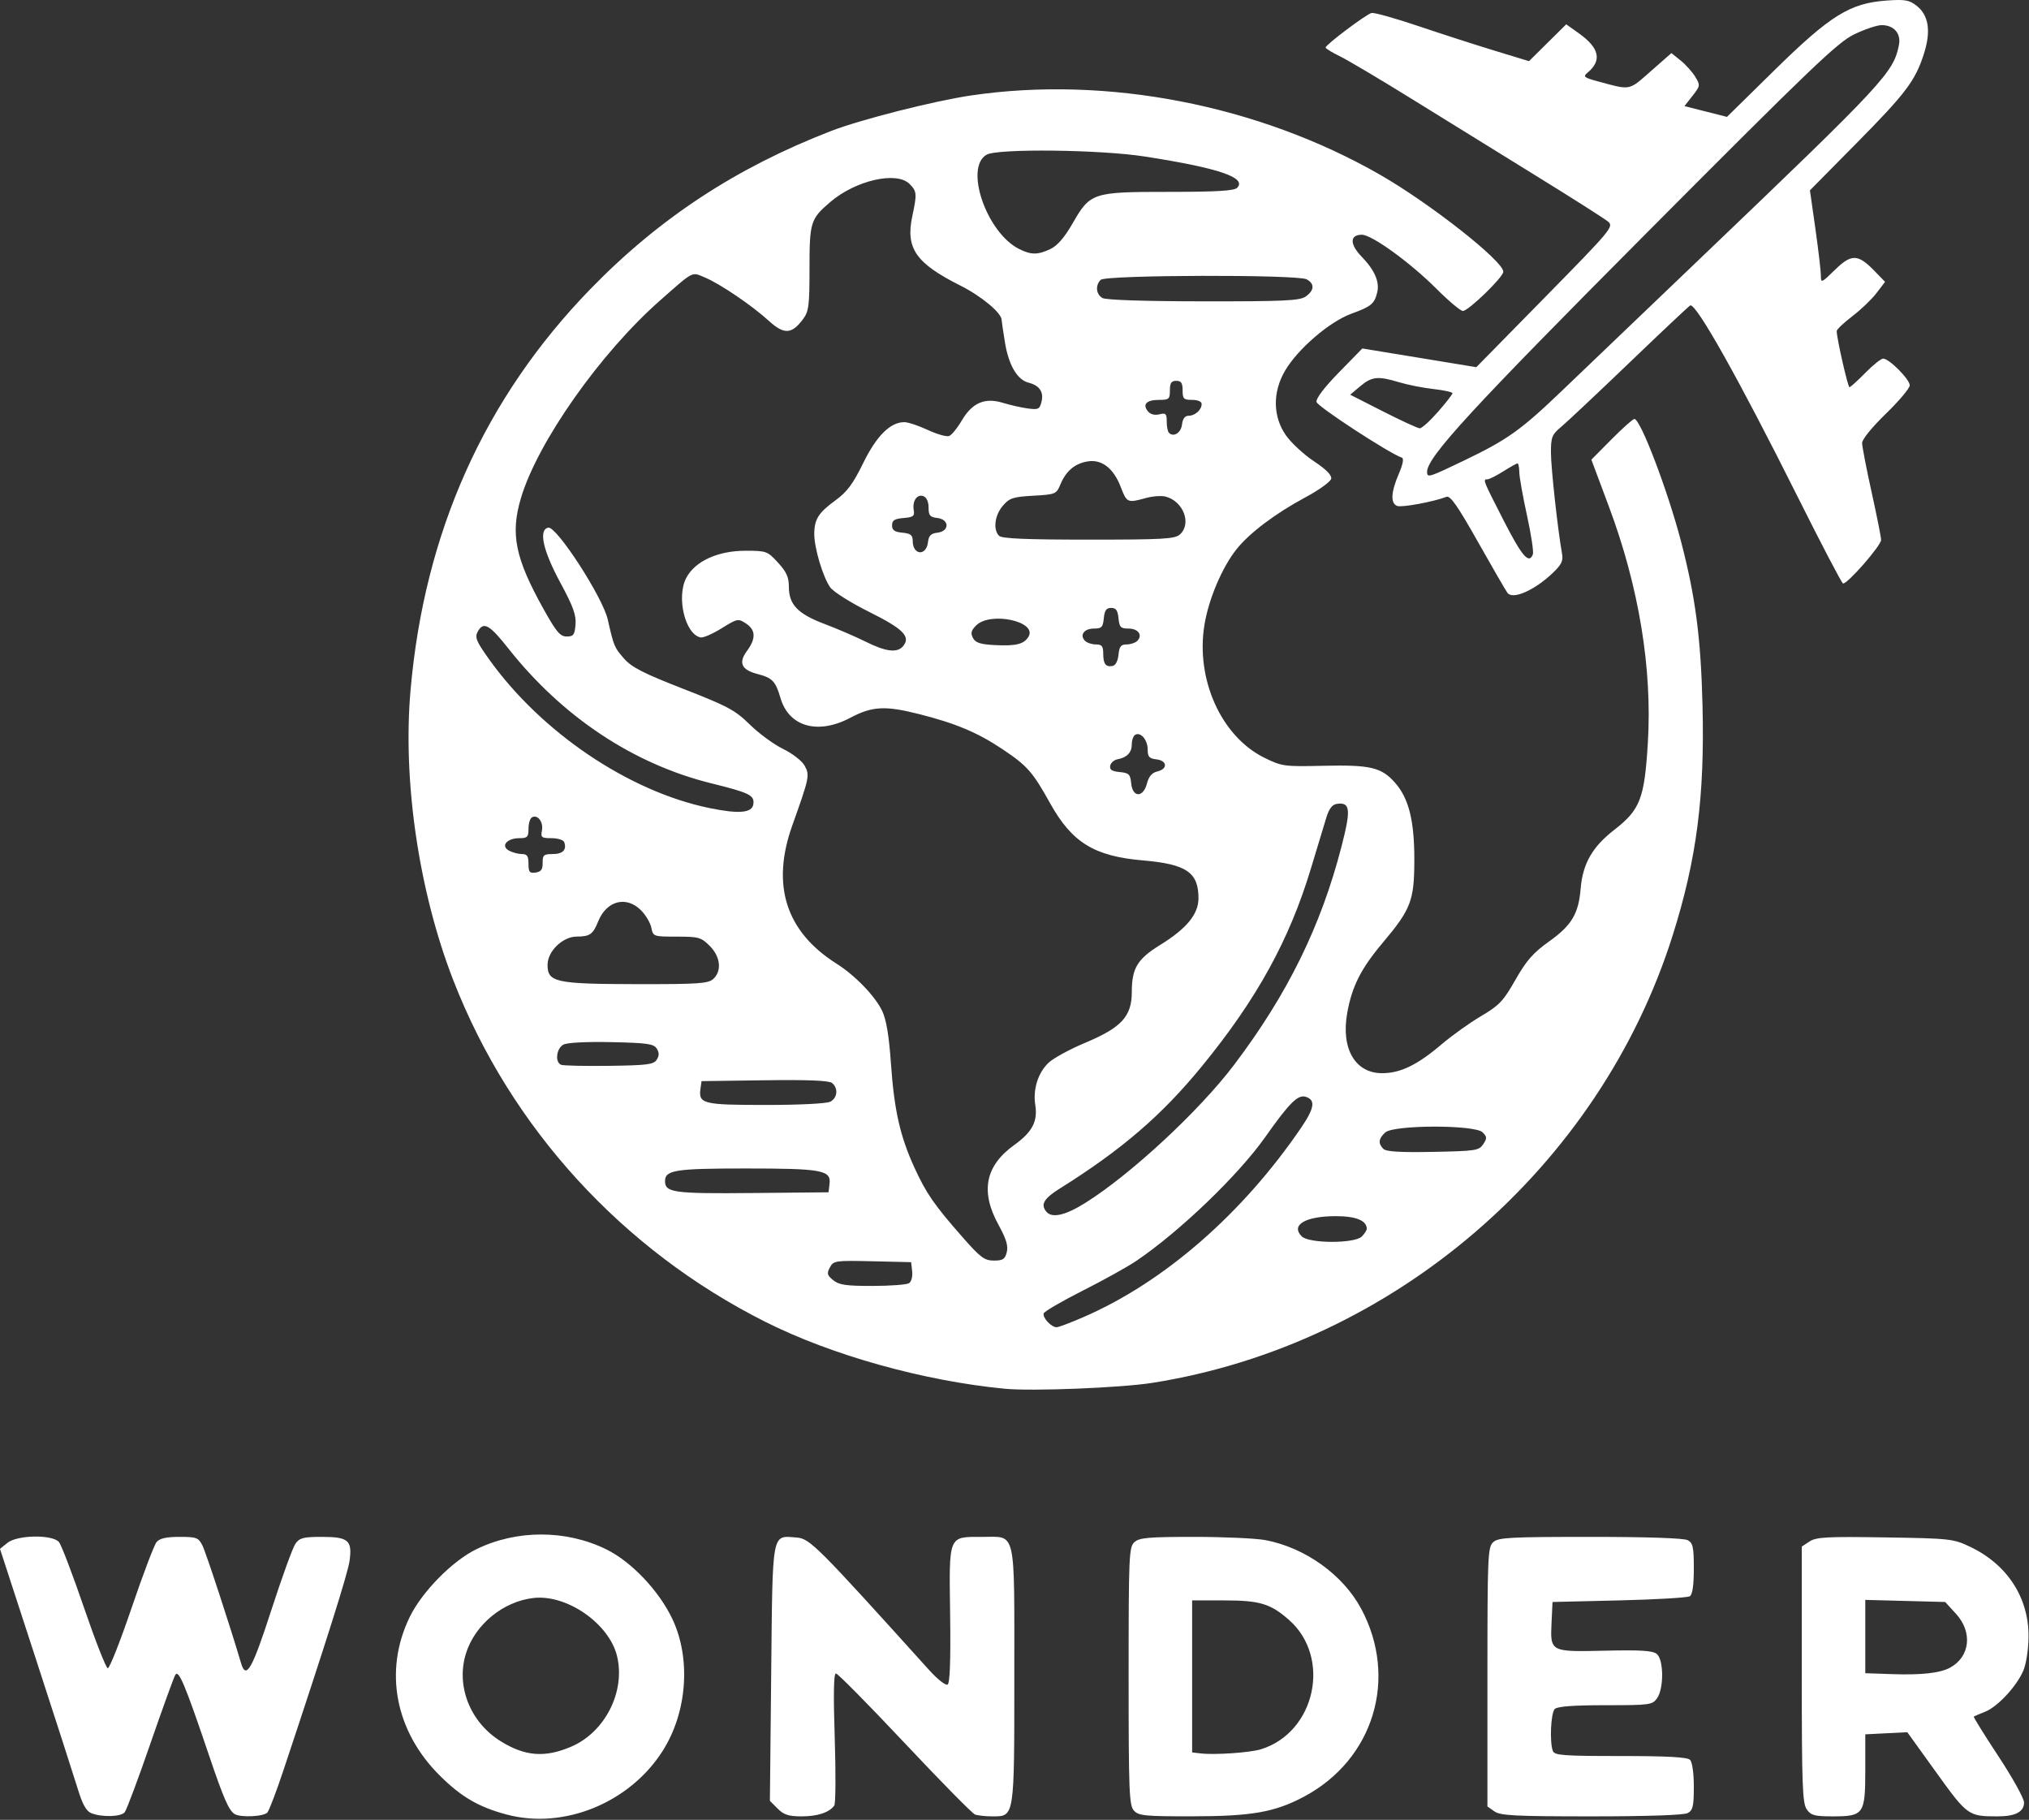 <svg width="639" height="573" viewBox="0 0 639 573" fill="none" xmlns="http://www.w3.org/2000/svg">
<rect x="0" y="0" width="639" height="573" fill="#333333" stroke="none"/>
<path d="M159.487 571.314C150.759 568.968 145.373 565.845 138.681 559.248C124.424 545.194 120.761 526.076 129.066 509.074C132.906 501.214 142.4 491.549 149.917 487.849C162.618 481.596 178.269 481.599 190.977 487.855C198.931 491.771 207.643 500.984 211.814 509.892C217.641 522.336 216.404 539.089 208.765 551.191C198.366 567.662 177.541 576.167 159.487 571.314ZM179.941 549.943C190.565 545.37 197.012 532.629 194.339 521.489C191.882 511.246 178.568 501.961 168.039 503.148C158.486 504.225 149.627 511.473 146.764 520.554C143.516 530.86 148.046 542.3 157.751 548.3C165.404 553.032 171.686 553.497 179.941 549.943ZM28.747 570.902C27.159 570.262 25.98 568.141 24.476 563.215C23.332 559.473 17.358 540.949 11.198 522.049L0 487.687L2.331 485.799C5.445 483.278 16.516 483.103 18.568 485.543C19.323 486.441 22.866 495.718 26.441 506.16C30.016 516.602 33.391 525.205 33.941 525.279C34.491 525.352 37.866 516.807 41.441 506.29C45.016 495.774 48.558 486.436 49.313 485.54C50.293 484.377 52.359 483.912 56.538 483.912C61.92 483.912 62.5 484.132 63.771 486.662C64.871 488.85 72.595 512.388 75.913 523.662C77.485 529.003 79.392 525.676 85.409 507.09C88.76 496.738 92.189 487.288 93.028 486.09C94.342 484.214 95.501 483.912 101.375 483.912C109.717 483.912 110.975 484.998 110.092 491.44C109.551 495.386 102.748 516.932 89.261 557.412C87.062 564.012 84.798 569.974 84.229 570.662C83.117 572.007 75.651 572.355 73.841 571.146C72.028 569.936 70.401 566.205 65.926 552.988C58.2 530.173 56.243 525.514 55.184 527.406C54.662 528.339 51.108 538.154 47.287 549.216C43.465 560.279 39.857 569.911 39.267 570.621C38.059 572.077 32.063 572.237 28.747 570.902ZM244.908 569.47L242.467 567.029L242.876 526.763C243.337 481.461 242.948 483.527 250.906 484.117C255.023 484.423 257.24 486.64 292.645 525.874C295.232 528.741 297.836 530.786 298.431 530.418C299.168 529.962 299.422 522.89 299.227 508.26C298.891 483.04 298.524 483.912 309.477 483.912C320.127 483.912 319.441 480.907 319.441 527.518C319.441 572.668 319.56 571.912 312.466 571.912C310.342 571.912 307.904 571.643 307.048 571.315C306.193 570.986 296.223 560.861 284.895 548.815C273.566 536.768 263.83 526.912 263.261 526.912C262.558 526.912 262.436 533.435 262.882 547.162C263.244 558.299 263.18 567.907 262.74 568.512C261.154 570.695 257.476 571.912 252.461 571.912C248.375 571.912 246.86 571.422 244.908 569.47ZM357.096 570.083C355.613 568.445 355.441 564.036 355.441 527.738C355.441 489.757 355.555 487.118 357.27 485.567C358.821 484.163 361.685 483.912 376.133 483.912C385.502 483.912 395.59 484.371 398.55 484.932C411.038 487.301 422.958 495.842 428.674 506.517C440.401 528.418 432.635 554.002 410.712 565.687C401.473 570.611 394.244 571.88 375.346 571.897C360.527 571.91 358.574 571.716 357.096 570.083ZM397.112 550.788C414.294 545.48 419.404 521.866 405.93 510.037C400.102 504.92 396.736 503.912 385.473 503.912H375.441V527.845V551.779L378.191 552.095C382.651 552.609 393.688 551.846 397.112 550.788ZM470.663 570.355L468.441 568.798V528.01C468.441 489.765 468.555 487.119 470.27 485.567C471.882 484.108 475.498 483.912 500.835 483.912C518.732 483.912 530.302 484.302 531.506 484.947C533.168 485.836 533.441 487.095 533.441 493.888C533.441 499.114 533.017 502.068 532.191 502.603C531.503 503.048 521.491 503.637 509.941 503.912L488.941 504.412L488.641 510.749C488.195 520.172 488.128 520.137 505.474 519.744C516.806 519.487 520.501 519.723 521.783 520.784C523.973 522.597 524.038 531.613 521.884 534.689C520.395 536.815 519.686 536.912 505.584 536.912C495.45 536.912 490.466 537.287 489.641 538.112C488.396 539.356 487.983 548.556 489.048 551.33C489.574 552.702 492.401 552.912 510.348 552.912C525.109 552.912 531.385 553.256 532.241 554.112C532.954 554.825 533.441 558.26 533.441 562.577C533.441 568.736 533.146 569.999 531.506 570.877C530.304 571.52 518.854 571.912 501.229 571.912C477.195 571.912 472.548 571.675 470.663 570.355ZM568.997 569.689C567.651 567.767 567.441 562.027 567.441 527.212V486.958L569.897 485.348C572.005 483.967 575.376 483.787 593.647 484.075C614.179 484.4 615.138 484.505 620.441 487.021C632.167 492.584 638.982 503.094 638.852 515.412C638.81 519.402 638.102 523.977 637.206 526.051C635.066 531.008 629.113 537.402 625.18 538.968C623.398 539.677 621.794 540.364 621.615 540.494C621.435 540.624 624.923 546.243 629.365 552.981C633.807 559.718 637.441 566.268 637.441 567.536C637.441 570.485 634.731 571.912 629.131 571.912C619.897 571.912 619.601 571.7 609.798 558.085L600.673 545.412L594.057 545.747L587.441 546.082V557.342C587.441 571.228 586.959 571.912 577.169 571.912C571.467 571.912 570.339 571.605 568.997 569.689ZM614.14 525.088C620.443 521.671 621.303 513.916 616.02 508.147L612.599 504.412L600.02 504.08L587.441 503.749V515.29V526.831L595.691 527.121C605.111 527.453 610.968 526.808 614.14 525.088ZM316.441 437.269C290.866 434.808 261.936 426.719 240.941 416.16C195.963 393.538 160.821 355.068 142.78 308.702C131.913 280.775 126.78 245.958 129.298 217.262C133.662 167.542 152.568 125.38 185.89 91.059C207.552 68.748 231.862 52.785 261.779 41.229C271.148 37.609 294.261 31.753 305.941 30.039C348.56 23.784 396.171 33.011 434.527 54.961C450.274 63.973 473.441 82.189 473.441 85.56C473.441 87.257 462.456 97.912 460.707 97.912C459.972 97.912 456.225 94.764 452.378 90.918C444.108 82.647 432.043 73.912 428.891 73.912C425.048 73.912 425.028 76.903 428.847 80.834C432.912 85.019 434.54 88.76 433.731 92.055C432.841 95.68 431.859 96.491 425.611 98.77C418.712 101.285 408.728 109.858 404.707 116.72C400.739 123.491 400.845 131.171 404.986 137.072C406.662 139.459 410.626 143.13 413.797 145.229C417.638 147.773 419.453 149.608 419.238 150.729C419.06 151.655 415.393 154.3 411.089 156.608C401.664 161.663 393.436 167.867 389.402 172.961C384.848 178.71 380.646 188.62 379.32 196.737C376.51 213.931 384.636 231.932 398.217 238.601C403.719 241.303 404.438 241.4 416.797 241.119C431.586 240.783 435.094 241.613 439.348 246.459C443.7 251.415 445.445 258.424 445.419 270.843C445.392 283.592 444.371 286.26 435.47 296.833C428.581 305.017 425.78 310.566 424.277 319.008C422.289 330.181 426.785 337.912 435.271 337.912C441.02 337.912 446.376 335.318 453.954 328.864C457.247 326.06 462.866 322.043 466.441 319.937C472.174 316.561 473.45 315.213 477.257 308.514C480.707 302.443 482.83 300.022 487.828 296.455C494.985 291.348 497.143 287.742 497.803 279.789C498.454 271.944 501.471 266.663 508.353 261.318C516.554 254.95 517.888 251.502 518.962 233.912C520.387 210.545 516.146 184.779 506.724 159.571L501.178 144.731L507.53 138.321C511.024 134.796 514.262 131.912 514.725 131.912C516.639 131.912 525.232 154.465 529.393 170.412C533.968 187.94 535.655 200.818 536.18 222.203C536.884 250.872 534.332 270.552 526.816 294.412C503.764 367.586 438.834 423.442 362.904 435.417C352.991 436.98 325.024 438.095 316.441 437.269ZM341.521 414.578C366.756 403.559 391.37 382.097 409.789 355.05C413.977 348.9 414.363 346.339 411.252 345.352C408.765 344.563 406.118 347.188 398.445 358.048C389.958 370.062 371.657 387.643 357.941 396.959C355.191 398.827 347.565 403.068 340.995 406.383C334.425 409.699 328.892 412.922 328.7 413.546C328.283 414.902 331.096 417.917 332.762 417.9C333.41 417.893 337.352 416.398 341.521 414.578ZM286.271 404.038C287.026 403.559 287.458 401.946 287.271 400.303L286.941 397.412L274.742 397.131C263.035 396.862 262.496 396.94 261.359 399.064C260.344 400.961 260.496 401.538 262.418 403.095C264.261 404.586 266.477 404.909 274.802 404.896C280.378 404.888 285.539 404.502 286.271 404.038ZM317.068 394.259C317.562 392.291 316.892 390.074 314.472 385.672C308.68 375.137 310.267 367.098 319.438 360.509C325.116 356.43 326.864 353.086 326.042 347.874C325.274 342.997 326.904 337.799 330.184 334.664C331.7 333.215 336.867 330.388 341.666 328.381C353.206 323.556 356.441 320.04 356.441 312.327C356.441 304.904 358.206 301.958 365.262 297.603C373.724 292.38 377.441 287.866 377.441 282.811C377.441 274.67 373.635 272.085 359.914 270.91C344.607 269.598 337.601 265.281 330.716 252.916C325.211 243.029 323.538 241.129 315.744 235.913C307.908 230.667 301.032 227.773 289.441 224.84C278.744 222.134 274.706 222.351 267.792 226.004C257.539 231.422 248.44 228.836 245.792 219.752C244.254 214.478 243.242 213.428 238.523 212.21C233.516 210.917 232.494 208.683 235.222 204.994C238.125 201.068 238.028 198.343 234.914 196.302C232.48 194.708 232.198 194.764 227.273 197.825C224.46 199.574 221.483 200.871 220.656 200.708C215.774 199.746 212.951 188.039 216.132 181.949C218.865 176.719 226.062 173.416 234.735 173.414C241.374 173.412 241.697 173.529 245.015 177.147C247.686 180.059 248.441 181.738 248.441 184.762C248.441 190.37 251.242 193.284 259.696 196.475C263.681 197.979 269.515 200.493 272.662 202.061C279.006 205.222 282.585 205.648 284.401 203.46C286.896 200.453 284.493 198.017 273.783 192.693C267.951 189.794 262.454 186.334 261.46 184.936C259.181 181.732 256.441 172.577 256.441 168.165C256.441 163.527 257.768 161.419 263.146 157.517C266.765 154.891 268.632 152.379 271.847 145.815C276.065 137.203 280.4 132.901 284.839 132.922C285.995 132.927 289.311 134.035 292.208 135.384C295.105 136.732 298.124 137.587 298.916 137.283C299.709 136.979 301.484 134.807 302.861 132.458C306.164 126.821 310.146 125.091 315.816 126.831C318.085 127.527 321.608 128.325 323.646 128.605C326.993 129.064 327.416 128.86 328.008 126.5C328.774 123.448 327.366 121.361 323.966 120.508C320.377 119.607 317.659 114.992 316.496 107.825C315.924 104.298 315.452 101.109 315.448 100.739C315.424 98.526 309.101 93.26 302.461 89.922C288.37 82.837 285.147 78.171 287.326 68.009C288.827 61.012 288.758 60.229 286.441 57.912C282.358 53.829 269.459 56.78 261.461 63.626C255.251 68.942 254.941 69.939 254.941 84.583C254.941 96.259 254.71 98.063 252.91 100.479C249.337 105.275 246.932 105.4 242.15 101.04C236.785 96.148 226.805 89.38 221.992 87.369C217.724 85.585 218.663 85.104 207.855 94.623C189.025 111.206 169.274 139.265 164.052 156.851C160.686 168.183 162.247 175.775 171.26 191.912C175.218 198.998 176.418 200.412 178.474 200.412C180.604 200.412 180.983 199.898 181.252 196.649C181.498 193.672 180.502 190.922 176.482 183.489C170.979 173.31 169.541 166.779 172.661 166.133C175.268 165.593 189.816 188.045 191.403 195.058C193.324 203.541 193.458 203.862 196.587 207.426C198.951 210.118 202.76 212.056 215.249 216.92C229.222 222.363 231.51 223.592 236.139 228.137C238.999 230.945 243.724 234.405 246.639 235.827C249.637 237.289 252.58 239.581 253.413 241.103C255.055 244.105 254.916 244.779 249.516 259.912C242.809 278.709 247.494 293.345 263.441 303.412C269.301 307.111 275.635 313.678 277.847 318.348C279.135 321.067 279.981 326.157 280.583 334.814C281.609 349.544 283.456 357.745 287.972 367.615C291.711 375.787 294.205 379.388 303.243 389.662C308.803 395.983 310.055 396.912 313.012 396.912C315.847 396.912 316.512 396.477 317.068 394.259ZM428.869 389.34C429.734 388.476 430.441 387.383 430.441 386.912C430.441 384.303 427.014 382.912 420.619 382.927C411.045 382.948 406.398 385.726 409.968 389.296C412.241 391.569 426.607 391.603 428.869 389.34ZM341.87 378.707C356.159 369.739 377.62 349.836 388.556 335.412C405.43 313.154 416.012 291.66 422.507 266.449C425.507 254.807 425.252 252.51 421.028 253.114C419.572 253.322 418.569 254.622 417.711 257.412C417.035 259.612 414.854 266.812 412.865 273.412C406.065 295.974 395.795 314.617 378.569 335.668C365.854 351.208 353.368 361.947 333.641 374.311C328.73 377.389 327.658 379.263 329.523 381.511C331.302 383.655 335.51 382.7 341.87 378.707ZM261.257 372.662C261.742 368.445 258.776 367.912 234.81 367.912C212.636 367.912 209.441 368.414 209.441 371.897C209.441 375.506 212.174 375.878 236.941 375.641L260.941 375.412L261.257 372.662ZM467.115 360.278C468.352 358.413 468.327 357.941 466.914 356.528C464.504 354.117 438.94 354.15 436.27 356.567C434.136 358.498 433.957 360.028 435.666 361.737C436.547 362.618 440.941 362.885 451.296 362.687C464.733 362.43 465.795 362.269 467.115 360.278ZM261.507 346.877C263.759 345.671 264.045 342.658 262.062 341.013C261.104 340.218 254.625 339.951 240.812 340.14L220.941 340.412L220.614 342.717C219.926 347.567 221.288 347.912 241.129 347.912C251.93 347.912 260.374 347.483 261.507 346.877ZM206.828 333.662C207.631 332.387 207.631 331.437 206.828 330.162C205.886 328.665 203.823 328.371 192.572 328.133C184.63 327.964 178.63 328.275 177.429 328.918C175.219 330.101 174.713 334.444 176.691 335.263C177.378 335.548 184.192 335.698 191.833 335.596C203.853 335.437 205.875 335.176 206.828 333.662ZM224.612 308.257C227.393 305.74 226.921 301.238 223.518 297.835C220.81 295.127 220.046 294.912 213.143 294.912C205.782 294.912 205.684 294.877 205.131 292.113C204.823 290.574 203.356 288.099 201.87 286.613C197.227 281.97 191.031 283.582 188.385 290.122C186.729 294.216 185.791 294.877 181.614 294.896C177.193 294.917 172.441 299.53 172.441 303.803C172.441 309.278 174.966 309.826 200.362 309.872C219.859 309.907 223.022 309.696 224.612 308.257ZM170.901 271.662C170.866 269.225 171.228 268.912 174.068 268.912C177.255 268.912 178.566 267.553 177.686 265.162C177.434 264.474 175.647 263.912 173.717 263.912C170.515 263.912 170.249 263.693 170.684 261.418C171.191 258.765 169.237 256.302 167.485 257.385C166.91 257.74 166.441 259.353 166.441 260.971C166.441 263.544 166.081 263.912 163.563 263.912C159.629 263.912 157.584 266.383 160.31 267.842C161.41 268.43 163.239 268.912 164.375 268.912C166.014 268.912 166.441 269.546 166.441 271.981C166.441 274.593 166.777 275.003 168.691 274.731C170.413 274.487 170.932 273.767 170.901 271.662ZM237.251 253.229C237.654 250.4 236.121 249.639 223.924 246.618C199.446 240.556 177.079 225.681 160.082 204.162C154.085 196.569 152.23 195.569 150.418 198.954C149.492 200.684 150.037 201.993 153.986 207.527C170.442 230.588 198.007 249.204 223.441 254.433C232.714 256.34 236.86 255.978 237.251 253.229ZM361.217 246.694C361.797 244.458 362.797 243.3 364.496 242.899C367.836 242.11 367.626 239.491 364.191 239.095C361.918 238.834 361.441 238.291 361.441 235.968C361.441 232.944 359.187 230.333 357.485 231.385C356.91 231.74 356.441 233.073 356.441 234.348C356.441 236.932 354.938 238.512 351.952 239.066C350.859 239.269 349.819 240.187 349.642 241.105C349.403 242.349 350.167 242.857 352.631 243.094C355.555 243.375 355.977 243.79 356.254 246.662C356.691 251.188 360.047 251.21 361.217 246.694ZM352.254 206.154C352.505 203.558 353.013 202.912 354.804 202.912C356.034 202.912 357.546 202.407 358.163 201.79C359.957 199.995 358.471 197.912 355.397 197.912C352.936 197.912 352.527 197.489 352.254 194.662C352.015 192.183 351.466 191.412 349.941 191.412C348.415 191.412 347.866 192.183 347.627 194.662C347.355 197.489 346.946 197.912 344.484 197.912C341.41 197.912 339.924 199.995 341.719 201.79C342.336 202.407 343.876 202.912 345.141 202.912C347 202.912 347.441 203.455 347.441 205.745C347.441 209.04 348.232 210.096 350.392 209.688C351.327 209.511 352.065 208.11 352.254 206.154ZM323.893 200.502C326.841 195.674 311.911 192.441 307.418 196.935C305.834 198.519 305.619 199.376 306.426 200.885C307.226 202.38 308.747 202.88 313.199 203.112C319.943 203.464 322.459 202.85 323.893 200.502ZM292.251 170.714C292.491 168.645 293.176 167.962 295.251 167.722C299.078 167.28 299.029 163.537 295.191 163.095C292.88 162.83 292.441 162.305 292.441 159.814C292.441 158.018 291.81 156.607 290.84 156.235C288.841 155.468 287.272 157.703 287.769 160.61C288.09 162.497 287.632 162.852 284.542 163.11C281.708 163.348 280.941 163.838 280.941 165.412C280.941 166.937 281.712 167.486 284.191 167.725C286.811 167.978 287.441 168.478 287.441 170.308C287.441 174.833 291.732 175.194 292.251 170.714ZM371.612 168.257C375.375 164.852 372.644 157.754 367.03 156.345C365.734 156.02 362.934 156.237 360.807 156.827C355.102 158.411 354.863 158.307 352.998 153.423C350.718 147.452 347.011 144.558 342.567 145.279C338.511 145.937 335.734 148.274 333.959 152.523C332.681 155.581 332.428 155.687 325.421 156.083C319.029 156.444 317.926 156.808 315.82 159.257C313.262 162.231 312.696 166.767 314.641 168.712C315.515 169.586 323.168 169.912 342.812 169.912C366.506 169.912 370.006 169.711 371.612 168.257ZM372.257 133.653C372.466 131.841 373.161 130.912 374.307 130.912C376.355 130.912 378.441 129.045 378.441 127.212C378.441 126.434 377.236 125.912 375.441 125.912C372.774 125.912 372.441 125.578 372.441 122.912C372.441 120.578 371.996 119.912 370.441 119.912C368.885 119.912 368.441 120.578 368.441 122.912C368.441 125.664 368.156 125.912 365 125.912C361.055 125.912 359.703 127.318 361.53 129.52C362.322 130.473 363.659 130.823 365.117 130.457C367.142 129.949 367.441 130.24 367.441 132.726C367.441 134.295 367.756 135.894 368.142 136.28C369.624 137.761 371.955 136.274 372.257 133.653ZM411.218 93.355C413.954 91.439 414.068 89.318 411.507 87.947C408.602 86.392 348.207 86.546 346.641 88.112C344.9 89.852 345.17 92.654 347.191 93.832C348.271 94.461 360.44 94.863 378.968 94.881C404.561 94.907 409.324 94.682 411.218 93.355ZM330.837 78.394C332.988 77.373 335.252 74.76 337.753 70.412C343.389 60.613 344 60.412 368.139 60.412C383.025 60.412 388.669 60.081 389.596 59.155C392.812 55.943 383.809 52.891 360.441 49.269C346.438 47.099 314.25 46.73 310.734 48.7C303.616 52.687 310.681 73.24 320.941 78.393C324.732 80.297 326.827 80.297 330.837 78.394ZM474.759 186.684C474.229 185.984 470.041 178.755 465.452 170.618C459.026 159.223 456.746 155.966 455.525 156.437C451.495 157.994 441.452 159.853 440.027 159.307C437.871 158.479 438.034 155.025 440.503 149.266C441.835 146.159 442.182 144.325 441.482 144.092C437.578 142.791 414.887 127.989 414.612 126.565C414.403 125.48 417.052 121.988 421.662 117.273L429.047 109.719L446.994 112.667L464.941 115.615L486.652 93.514C507.477 72.314 508.286 71.346 506.45 69.79C505.396 68.897 495.176 62.395 483.738 55.341C472.299 48.286 454.728 37.423 444.691 31.2C434.653 24.977 424.416 18.902 421.941 17.7C419.466 16.497 417.457 15.265 417.477 14.963C417.538 14.042 430.331 4.435 431.962 4.084C432.8 3.904 439.438 5.764 446.713 8.218C453.988 10.672 464.799 14.159 470.737 15.968L481.533 19.258L487.397 13.455L493.261 7.653L497.293 10.532C503.745 15.139 504.577 19.064 499.921 22.928C498.484 24.12 498.861 24.434 503.117 25.589C513.715 28.464 512.81 28.635 519.876 22.431L526.387 16.715L529.302 19.063C530.906 20.355 532.971 22.654 533.892 24.173C535.509 26.839 535.48 27.047 533.031 30.173L530.494 33.412L537.185 35.106L543.876 36.801L558.908 22.041C576.456 4.812 582.634 0.982 594.182 0.172C600.018 -0.237 601.311 -0.008 603.654 1.849C607.396 4.814 608.165 9.774 605.964 16.755C603.255 25.349 600.302 29.276 584.595 45.17L570.011 59.928L571.747 72.17C572.701 78.903 573.473 85.518 573.462 86.87C573.442 89.193 573.684 89.089 577.86 84.991C583.06 79.888 585.135 79.937 590.321 85.288L593.671 88.744L590.968 92.287C589.482 94.236 586.055 97.516 583.353 99.576C580.651 101.637 578.441 103.733 578.441 104.235C578.441 106.472 581.95 121.912 582.458 121.912C582.769 121.912 585.012 119.887 587.441 117.412C589.87 114.937 592.406 112.912 593.078 112.912C594.953 112.912 601.441 119.434 601.441 121.32C601.441 122.24 598.066 126.26 593.941 130.253C589.618 134.437 586.441 138.346 586.441 139.477C586.441 140.558 587.783 147.51 589.424 154.927C591.065 162.343 592.415 169.123 592.424 169.991C592.443 171.785 581.612 184.153 580.416 183.704C579.986 183.543 573.562 171.262 566.139 156.412C547.656 119.437 534.176 95.427 532.315 96.164C531.971 96.3 523.421 104.345 513.315 114.041C503.209 123.736 493.478 132.889 491.691 134.379C488.765 136.819 488.441 137.625 488.441 142.449C488.441 147.231 490.574 166.709 491.929 174.293C492.35 176.65 491.789 177.79 488.845 180.567C483.139 185.949 476.414 188.869 474.759 186.684ZM482.755 174.535C483.046 173.777 482.21 168.265 480.898 162.285C479.586 156.305 478.497 150.174 478.477 148.662C478.457 147.149 478.207 145.912 477.921 145.912C477.635 145.912 475.619 147.037 473.441 148.412C471.263 149.787 469.022 150.912 468.461 150.912C466.922 150.912 466.987 151.078 473.577 163.938C479.367 175.239 481.528 177.733 482.755 174.535ZM461.151 144.973C474.801 138.409 478.983 135.424 491.97 122.98C498.036 117.167 517.825 98.237 535.944 80.912C593.596 25.787 596.296 22.884 598.042 14.155C598.76 10.568 596.452 7.911 592.619 7.913C591.146 7.913 587.241 9.221 583.941 10.819C578.703 13.356 570.431 21.269 518.859 73.069C463.203 128.972 449.441 143.94 449.441 148.569C449.441 150.519 449.931 150.368 461.151 144.973ZM452.863 129.679C455.381 126.801 457.441 124.159 457.441 123.808C457.441 123.457 454.736 122.864 451.431 122.49C448.126 122.116 443.288 121.163 440.681 120.372C434.001 118.345 432.035 118.541 428.404 121.596L425.214 124.28L435.578 129.545C441.277 132.44 446.468 134.832 447.113 134.861C447.758 134.889 450.346 132.557 452.863 129.679Z" fill="white"/>
</svg>
